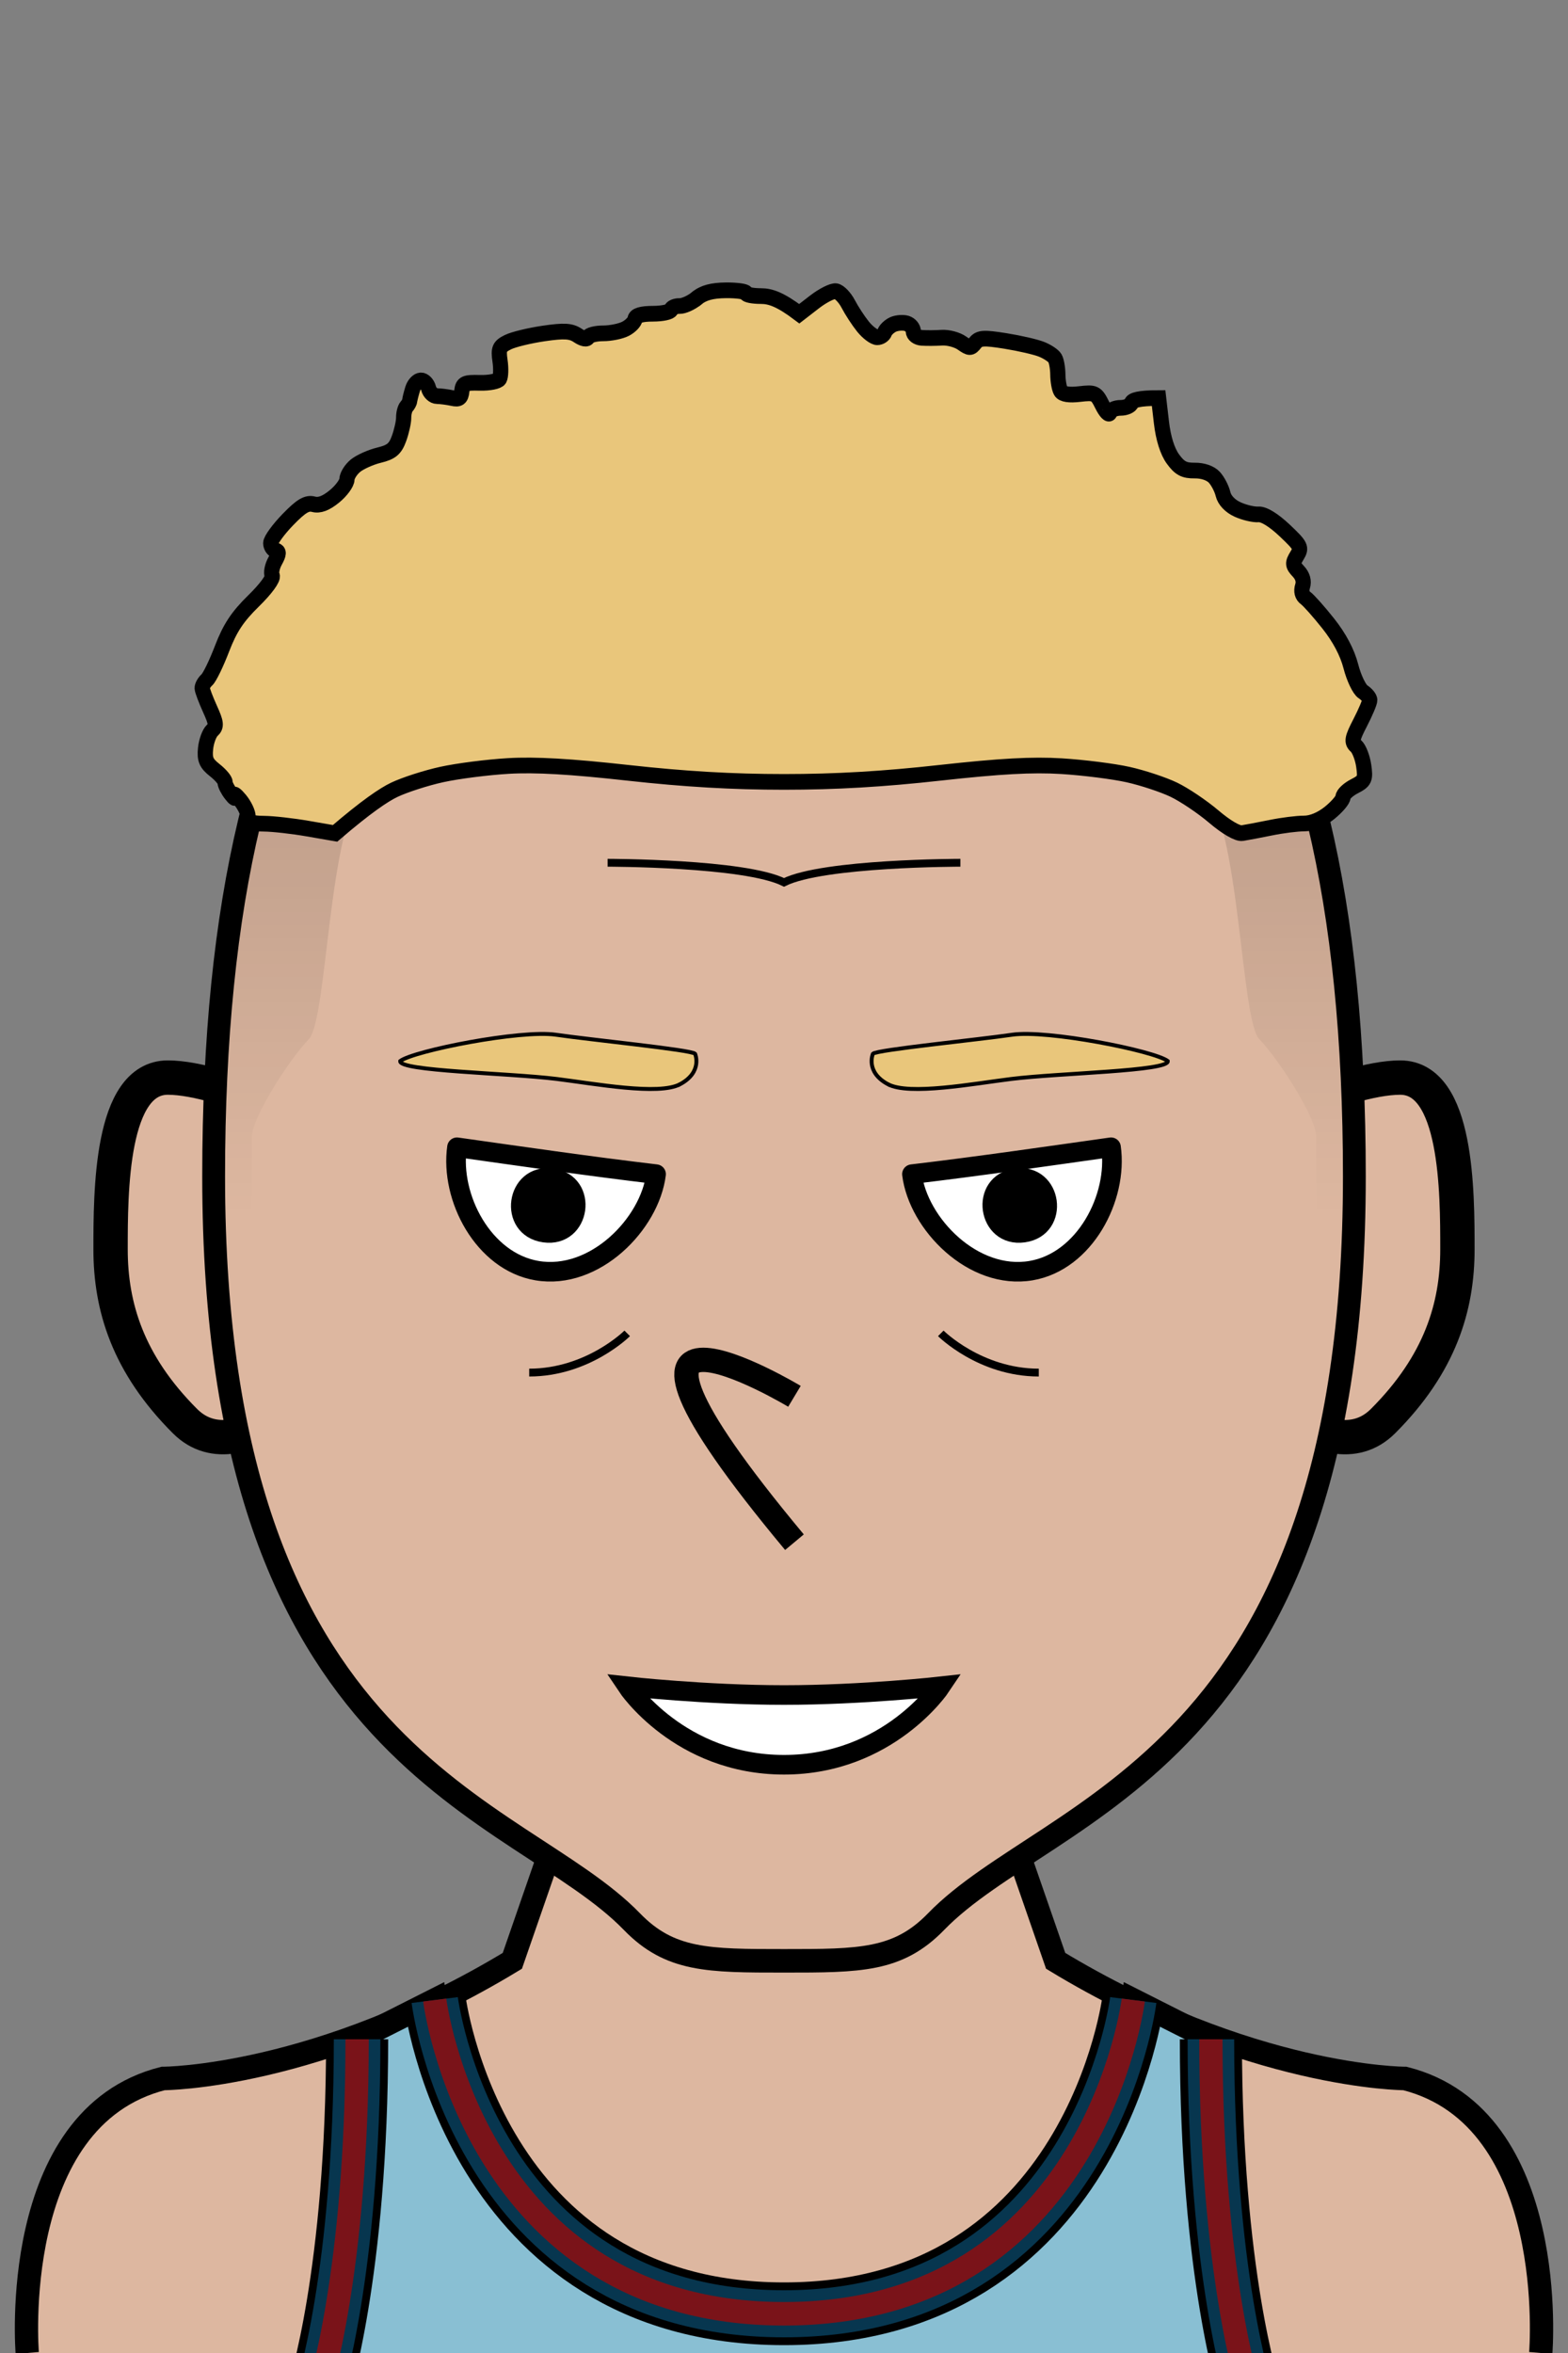 <svg xmlns="http://www.w3.org/2000/svg" version="1.2" baseProfile="tiny" width="100%" height="100%" viewBox="0 0 400 600" preserveAspectRatio="xMinYMin meet">
<rect x="0" y="0" width="400" height="600" fill="#808080" stroke="none"/>
<g transform="scale(0.99 1) translate(2.02 0)">
<path fill="#ddb7a0" stroke="#000" stroke-width="6" d="M5 600s-5-60 35-70c0 0 40 0 90-30l70-200 70 200c50 30 90 30 90 30 40 10 35 70 35 70" class="body"/>
</g>
<g transform="scale(0.99 1) translate(2.02 0)">
<path fill="#89bfd3" stroke="#000" stroke-width="6" d="M80 610s10-30 10-90l20-10s10 80 90 80 90-80 90-80l20 10c0 60 10 90 10 90z" class="jersey"/><path fill="none" stroke="#000" stroke-width="16" d="M90 520c0 60-10 90-10 90m230-90c0 60 10 90 10 90M110 510s10 80 90 80 90-80 90-80" class="outline"/><path fill="none" stroke="#07364f" stroke-width="12" d="M90 520c0 60-10 90-10 90m230-90c0 60 10 90 10 90M110 510s10 80 90 80 90-80 90-80" class="accent"/><path fill="none" stroke="#7a1319" stroke-width="6" d="M90 520c0 60-10 90-10 90m230-90c0 60 10 90 10 90M110 510s10 80 90 80 90-80 90-80" class="secondary"/>
</g>
<g transform="translate(32 290.6) scale(1.46 1.46) translate(-7.247 -10.838) translate(1.65 -3)">
<path fill="#ddb7a0" stroke="#000" stroke-width="6" d="M43 13S23 3 13 3 3 23 3 33s3 20 13 30 27-10 27-10z"/>
</g>
<g transform="translate(322 290.6) scale(-1.46 1.46) translate(-38.753 -10.838) translate(1.65 -3)">
<path fill="#ddb7a0" stroke="#000" stroke-width="6" d="M43 13S23 3 13 3 3 23 3 33s3 20 13 30 27-10 27-10z"/>
</g>
<g transform="scale(0.97 1) translate(6.186 0)">
<path fill="#ddb7a0" stroke="#000" stroke-width="6" d="M200 100c100 0 150 60 150 200 0 150-80 160-110 190-10 10-20 10-40 10s-30 0-40-10c-30-30-110-40-110-190 0-140 50-200 150-200Z" class="head"/><path fill="rgba(0,0,0,0)" d="M60 300H50c0-140 50-200 150-200s150 60 150 200h-10v-10c0-5-10-20-15-25s-5-55-15-65c-40-40-60 0-110 0s-70-40-110 0c-10 10-10 60-15 65s-15 20-15 25z" class="headShave"/><path fill="rgba(0,0,0,0)" d="M200 410c30 0 50 10 50 10 30 0 90-15 90-120h10c0 150-80 160-110 190-10 10-20 10-40 10s-29.88-.12-40-10c-30-29.31-110-40-110-190h10c0 105 60 120 90 120 0 0 20-10 50-10" class="faceShave"/>
</g>
<g>
<path fill="none" stroke="#000" stroke-width="2" d="M240 340s10 10 25 10m-105-10s-10 10-25 10" class="eyeline3"/>
</g>
<g>
<path fill="none" stroke="#000" stroke-width="2" d="M155 220s35 0 45 5c10-5 45-5 45-5"/>
</g>
<g transform="translate(-120.056 -25.251) rotate(8 260.056 335.251)">
<path d="M259.01 349.54c-13.866-.398-24.58-15.35-24.58-28.312 14.975.007 34.492.1 51.25-.275.204 12.79-11.737 29.015-26.67 28.587" style="fill:#fff;stroke:#000;stroke-linecap:round;stroke-linejoin:round;stroke-width:5"/><path d="M259.552 325.177c-10 0-10 15 0 15s10-15 0-15" style="fill:#000;stroke:#000;stroke-linecap:round;stroke-linejoin:round;stroke-width:4"/>
</g>
<g transform="translate(-0.056 -25.251) rotate(-8 260.056 335.251) scale(-1 1) translate(-520.113 0)">
<path d="M259.01 349.54c-13.866-.398-24.58-15.35-24.58-28.312 14.975.007 34.492.1 51.25-.275.204 12.79-11.737 29.015-26.67 28.587" style="fill:#fff;stroke:#000;stroke-linecap:round;stroke-linejoin:round;stroke-width:5"/><path d="M259.552 325.177c-10 0-10 15 0 15s10-15 0-15" style="fill:#000;stroke:#000;stroke-linecap:round;stroke-linejoin:round;stroke-width:4"/>
</g>
<g transform="translate(101.203 258.552) rotate(9 38.797 11.448)">
<path fill="#e9c67b" stroke="#000" d="M72.888 12.598c5.271-4.016 2.566-8.267 2.566-8.267-1.018-.86-27.007.663-35.814.759-9.087.098-35.151 9.7-38.194 12.84-.01 2.629 27.698-1.318 40.149-1.733 9.802-.326 26.406.125 31.293-3.6z"/>
</g>
<g transform="translate(221.203 258.552) rotate(-9 38.797 11.448) scale(-1 1) translate(-77.594 0)">
<path fill="#e9c67b" stroke="#000" d="M72.888 12.598c5.271-4.016 2.566-8.267 2.566-8.267-1.018-.86-27.007.663-35.814.759-9.087.098-35.151 9.7-38.194 12.84-.01 2.629 27.698-1.318 40.149-1.733 9.802-.326 26.406.125 31.293-3.6z"/>
</g>
<g transform="translate(155 427) scale(-1 1) translate(-90 0)">
<path d="M5 3s13.33 20 40 20S85 3 85 3 65 5.22 45 5.22 5 3 5 3Z" style="fill:#fff;stroke:#000;stroke-width:5"/>
</g>
<g transform="translate(137.778 318.75) scale(-1.24 1.24) translate(-92.33 -9.919)">
<path fill="#ddb7a0" stroke="#000" stroke-width="5" d="M40 40s50-30 0 30"/>
</g>
<g transform="scale(0.97 1) translate(6.201 0)">
<defs><linearGradient id="a" x1="200" x2="200" y1="100" y2="310" gradientUnits="userSpaceOnUse"><stop offset="0" stop-color="rgba(0,0,0,.25)"/><stop offset="1" stop-color="rgba(0,0,0,0)"/></linearGradient></defs><path d="M60 310H50v-10c0-140 50-200 150-200s150 60 150 200v10h-10v-20c0-5-10-20-15-25s-5-55-15-65c-40-40-60 0-110 0s-70-40-110 0c-10 10-10 60-15 65s-15 20-15 25z" style="fill:url(#a);stroke:none"/><path fill="#e9c67b" stroke="#000" stroke-width="4" d="M177 76.08c-1.37 1.1-3.4 1.99-4.49 1.96-1.1-.02-2.11.41-2.25.96s-2.29 1-4.76 1c-3 0-4.56.45-4.69 1.34-.1.74-1.23 1.86-2.5 2.5S154.39 85 152.43 85s-3.76.45-4 1c-.26.61-1.32.43-2.68-.46-1.81-1.17-3.57-1.27-9-.5-3.71.53-7.93 1.52-9.36 2.21-2.27 1.08-2.55 1.71-2.09 4.75.29 1.92.22 4-.14 4.62-.36.61-2.69 1.06-5.16 1-3.97-.11-4.53.15-4.75 2.13-.2 1.77-.73 2.15-2.5 1.76-1.24-.26-3.04-.49-4-.5-.96 0-1.97-.91-2.25-2.01s-1.17-2-2-2-1.82 1.01-2.2 2.25c-.39 1.24-.72 2.55-.75 2.92-.03.36-.4 1.04-.83 1.5s-.77 1.73-.76 2.83-.54 3.49-1.22 5.31c-1 2.67-2 3.49-5.24 4.25-2.2.52-4.99 1.73-6.21 2.69-1.21.96-2.23 2.54-2.25 3.5s-1.5 2.91-3.29 4.33c-2.23 1.77-3.96 2.4-5.5 2-1.75-.45-3.26.43-6.75 3.92-2.47 2.47-4.5 5.18-4.5 6s.56 1.65 1.25 1.84c.98.26.95.86-.12 2.75-.76 1.32-1.09 2.97-.75 3.66.36.73-1.67 3.42-4.92 6.5-4.21 4-6.18 6.89-8.25 12.11-1.49 3.78-3.29 7.38-4 8-.72.63-1.27 1.59-1.24 2.14s.95 2.91 2.04 5.25c1.69 3.61 1.78 4.44.6 5.5-.77.69-1.56 2.77-1.75 4.63-.29 2.75.16 3.78 2.41 5.5 1.53 1.17 2.76 2.57 2.73 3.12-.02.55.68 1.9 1.56 3 .87 1.1 1.3 1.32.94.5s.3-.37 1.47 1c1.16 1.38 2.1 3.29 2.07 4.25-.03 1.39.83 1.76 4.21 1.79 2.34.02 7.49.58 11.46 1.25l7.21 1.21c8.2-6.82 12.83-9.84 15.58-11.11s8.38-3.03 12.5-3.9c4.13-.88 12-1.86 17.5-2.17 7.07-.4 16.29.11 31.5 1.75 14.91 1.6 27.47 2.31 41 2.31s26.08-.71 41-2.32c15.87-1.7 24.25-2.15 32-1.69 5.77.35 13.65 1.31 17.5 2.15 3.85.83 9.25 2.57 12 3.85s7.48 4.36 10.5 6.85c3.33 2.74 6.29 4.41 7.5 4.22 1.1-.16 4.48-.79 7.5-1.38 3.02-.6 6.96-1.08 8.75-1.07 2.04.01 4.55-1.01 6.75-2.74 1.92-1.51 3.5-3.31 3.5-4s1.35-1.93 3-2.75c2.73-1.36 2.95-1.84 2.44-5.25-.31-2.06-1.21-4.31-2-5-1.24-1.07-1.09-1.92 1.09-6 1.39-2.61 2.52-5.2 2.5-5.75-.01-.55-.81-1.49-1.78-2.1-.96-.6-2.4-3.52-3.19-6.5-.93-3.51-3.01-7.32-5.94-10.9-2.48-3.03-5.16-5.95-5.96-6.5-.92-.63-1.21-1.75-.8-3 .43-1.28.03-2.65-1.1-3.81-1.54-1.58-1.59-2.08-.37-4 1.29-2.04 1.07-2.48-3.25-6.44-2.91-2.66-5.48-4.19-6.89-4.08-1.24.09-3.7-.47-5.47-1.25-1.98-.87-3.45-2.38-3.83-3.92-.33-1.37-1.36-3.3-2.28-4.28-1.01-1.08-3.05-1.76-5.17-1.73-2.77.04-3.97-.58-5.75-2.97-1.44-1.93-2.52-5.27-3-9.27l-.75-6.25c-5.23 0-6.92.56-7.13 1.25-.2.69-1.49 1.25-2.87 1.25-1.37 0-2.65.56-2.84 1.25s-1.09-.21-2-2c-1.56-3.05-1.93-3.22-5.91-2.77-2.76.32-4.51.06-4.98-.75-.41-.67-.75-2.58-.77-4.23s-.36-3.53-.77-4.17c-.4-.65-1.97-1.66-3.48-2.25-1.51-.6-5.79-1.55-9.5-2.13-5.75-.89-6.94-.82-8 .5-1.13 1.4-1.47 1.4-3.5.01-1.24-.84-3.6-1.45-5.25-1.35-1.65.11-4.01.12-5.25.04-1.27-.08-2.25-.81-2.25-1.65 0-.83-.79-1.74-1.75-2.03-.96-.28-2.55-.17-3.54.25-.98.43-1.99 1.34-2.25 2.03-.25.69-1.14 1.25-1.96 1.25s-2.51-1.23-3.75-2.73-2.98-4.09-3.87-5.75-2.35-3.13-3.25-3.27c-.89-.14-3.43 1.1-5.63 2.75l-4 3c-5.03-3.68-7.6-4.5-10.08-4.5-2.15 0-3.92-.34-3.92-.75s-2.36-.74-5.25-.72c-3.72.03-5.98.62-7.75 2.05Z"/>
</g>
</svg>